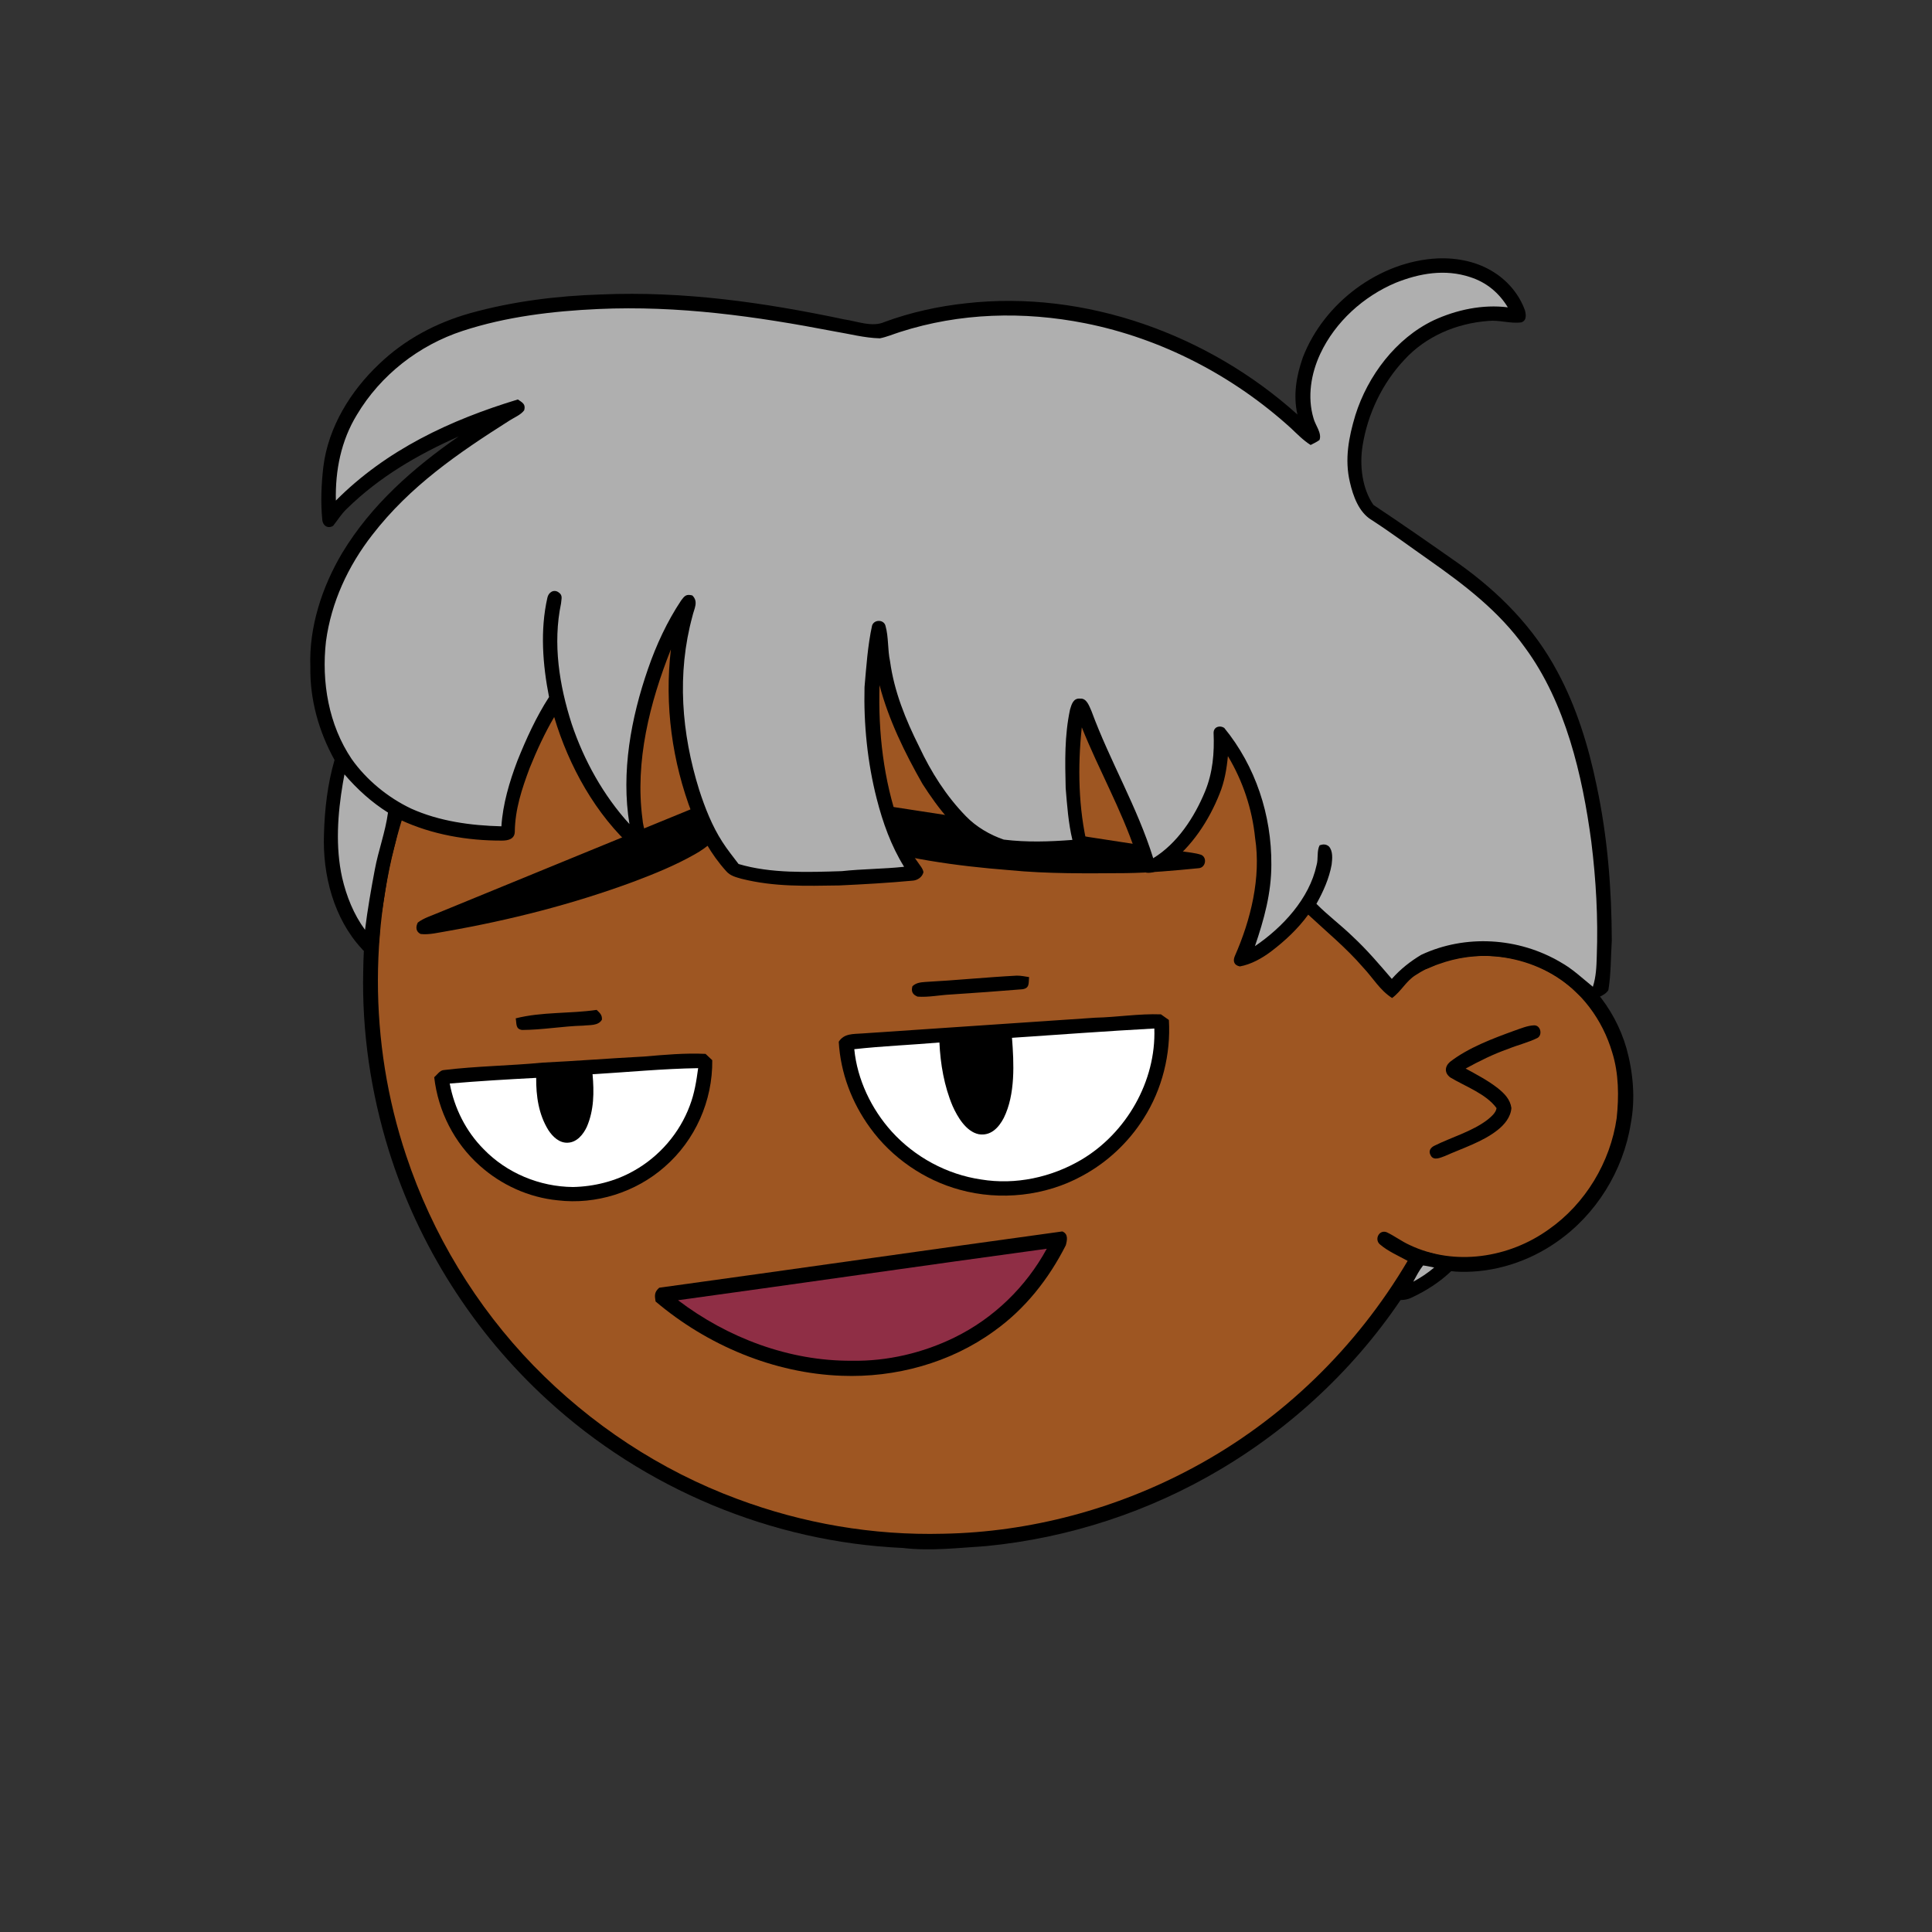 <svg xmlns:dc="http://purl.org/dc/elements/1.1/" xmlns:cc="http://creativecommons.org/ns#" xmlns:rdf="http://www.w3.org/1999/02/22-rdf-syntax-ns#" xmlns:svg="http://www.w3.org/2000/svg" xmlns="http://www.w3.org/2000/svg" viewBox="0 0 762 762" fill="none"><rect x="0" y="0" width="762" height="762" fill="#333333" stroke="none"/><mask id="avatarsRadiusMask"><rect width="762" height="762" rx="0" ry="0" x="0" y="0" fill="#fff"/></mask><g mask="url(#avatarsRadiusMask)"><path d="M396.01 164.85c37.82 4.9 74.21 19.64 104.8 42.39 6.15 4.84 12.48 9.33 18.02 14.92 23.77 21.98 42.73 49.02 55.13 78.95 9.35 22.31 14.72 46.04 16.64 70.14 6.62.81 13.05 2.14 19.12 5 15.54 6.93 27.08 20.94 31.78 37.21 2.63 9.56 3.56 19.75 1.72 29.55-2.96 18.76-13.72 36.13-29.37 46.92-10.94 7.65-24.49 12.03-37.86 11.68-5.13-.05-10.04-1.6-15.13-1.79-1.85 2.17-3.23 4.84-4.76 7.25-18.66 29.62-44.57 54.51-74.64 72.4-28.1 16.73-59.9 27.16-92.46 30.32-11.08.7-21.87 2.05-32.98.74-51.69-2.3-102.07-23.44-140.15-58.43-29.03-26.55-50.84-60.83-62.54-98.39-7.09-22.85-10.62-46.78-10.07-70.71.52-40.34 12.53-80.58 33.94-114.76 19.1-30.81 45.91-56.58 77.2-74.83 29.63-17.28 63.35-27.68 97.59-29.87 14.66-1.47 29.44-.37 44.02 1.31Z" fill="#000"/><path d="M363 169.06c48.47-1.39 97.32 14.7 135.81 44.12 6.55 4.06 11.72 9.49 17.36 14.64 24.33 22.63 43.2 50.95 54.93 82.02 7.43 19.61 11.86 40.2 13.56 61.09-8.89.74-17.34 2.34-25.38 6.38-2.19 1.03-1.89 4.95.68 5.23 2.35.23 4.98-1.51 7.24-2.2 14.62-5.37 31.32-4.35 44.78 3.68 11.69 6.78 20.09 18.16 23.89 31.06 2.6 8.25 2.68 17.41 1.76 25.95-2.5 17.35-12.35 33.73-26.73 43.81-15.71 11.33-37.17 14.64-54.93 6.2-3.17-1.43-5.94-3.58-9.08-5.05-2.95-1.09-4.88 2.79-2.7 4.75 3.17 2.76 7.34 4.52 11 6.56-20.14 34.15-49.45 62.7-84.41 81.47-30.2 16.31-64.44 25.53-98.78 26.15-27.63.72-55.33-4.04-81.21-13.72-30.32-11.24-57.84-29.43-80.37-52.6-22.67-23.37-39.92-51.88-50.2-82.77-14.96-44.64-14.91-94.01.27-138.59 11.05-33.06 30.28-63.21 55.37-87.39 29.67-28.73 67.65-48.54 108.13-56.67 12.8-2.52 25.94-4.24 39.01-4.12Z" fill="rgba(158, 86, 34, 1)"/><path d="M605.03 404.4c2.63-.1 3.44 3.8 1.36 4.98-3.69 1.83-7.82 2.77-11.64 4.35-5.82 2.04-11.28 4.76-16.68 7.72 4.29 2.34 8.86 4.74 12.71 7.76 2.58 2.09 4.85 4.35 5.33 7.8-.26 3.59-2.73 6.55-5.45 8.69-5.86 4.66-13.92 7.18-20.79 10.26-1.75.62-4.43 1.99-5.59-.26-1.02-1.74-.06-3.11 1.57-3.87 6.65-3.3 14.86-5.62 20.79-10.16 1.37-1.14 3.39-2.74 3.61-4.62-4.07-5.63-12.42-8.59-18.23-12.09-2.34-1.72-2.29-4.24-.16-6.13 7.27-5.64 16.98-9.26 25.57-12.38 2.42-.83 5.03-1.95 7.6-2.05Z" fill="#000"/><g transform="translate(-161 -83)"><path d="M562.01 467.8c1.68-.01 3.23.31 4.88.58-.28 2.28.34 4.36-2.64 4.79-9.41.77-18.83 1.46-28.25 2.07-4.32.2-8.78 1.16-13.09.84-1.95-.79-2.63-2-2.04-4.1 1.45-1.38 3.19-1.54 5.09-1.69 12.03-.64 24.02-1.86 36.05-2.49ZM396.33 481.31c1.23 1.24 2.2 1.91 2.08 3.85-1.43 2.52-4.92 2.05-7.39 2.36-8.05.21-16.06 1.68-24.09 1.71-2.71-.36-2.11-2.53-2.53-4.58 10.33-2.64 21.37-1.79 31.93-3.34ZM618.89 483.07c1.04.75 2.08 1.48 3.13 2.22.8 13.5-2.65 27.36-9.93 38.78-5.97 9.49-14.43 17.43-24.32 22.73-14.52 7.96-32.32 9.86-48.26 5.44-13.99-3.8-26.82-12.65-35.32-24.41-7.23-9.91-11.69-21.68-12.38-33.96 2.1-3.32 5.74-3.01 9.17-3.26 30.68-2.09 61.35-4.13 92.02-6.22 8.69-.2 17.2-1.64 25.89-1.32Z" fill="#000"/><path d="M616.28 488.65c.74 20.78-11.03 41.27-28.85 51.8-11.82 6.93-25.88 9.98-39.46 7.75-13.48-1.97-26.14-8.82-35.27-18.9-8.02-8.88-13.6-20.53-14.76-32.49 11.17-1.24 22.38-1.68 33.58-2.64.38 8.47 1.87 17.19 5.19 25.03 1.9 4.28 5.3 10.07 10.24 11.13 4.79.85 7.97-2.58 9.97-6.45 4.58-9.28 4-21.49 3.22-31.56 18.7-1.25 37.42-2.66 56.14-3.67Z" fill="#fff"/><path d="M415.01 499.71c8.09-.69 16.13-1.44 24.27-1.05.87.83 1.75 1.67 2.64 2.49.19 15.99-6.7 31.57-18.78 42.06-11.41 10.04-27.07 15.01-42.17 13.21-11.39-1.12-22.22-6.03-30.73-13.65-10.08-8.95-16.44-21.51-17.98-34.89 1.04-.88 2.19-2.68 3.63-2.82 13.04-1.6 26.05-1.69 39.11-2.95 13.35-.64 26.66-1.71 40.01-2.4Z" fill="#000"/><path d="M436.36 504.29c-.69 5.07-1.44 9.93-3.28 14.74-4.03 10.88-12.06 20.17-22.2 25.81-7.22 4.08-15.61 6.16-23.88 6.33-13.14-.11-26.09-5.46-35.25-14.93-7-7.05-11.53-16.13-13.37-25.88 11.33-.98 22.74-1.64 34.1-2.24-.06 7.18.95 14.37 4.79 20.58 1.69 2.61 4.35 5.19 7.69 4.99 3.57-.13 6.11-3.28 7.5-6.27 2.85-6.64 2.88-13.67 2.25-20.74 13.86-.8 27.77-2.18 41.65-2.39Z" fill="#fff"/></g><g transform="translate(-161 -83)"><g fill="#000"><path d="M452.03 395.85c.66 4.64-1.51 9.35-4.21 13-3.6 4.46-7.81 8.36-12.85 11.13-7.66 4.35-15.96 7.71-24.19 10.81-23.79 8.79-48.56 15.1-73.52 19.48-3.35.54-6.97 1.5-10.36 1.11-1.92-.92-2-2.82-1.11-4.52 2.34-1.8 5.49-2.72 8.19-3.89 35.94-14.72 71.88-29.45 107.8-44.2 3.36-1.25 6.59-3.38 10.25-2.92ZM478.97 396c49.32 7.61 98.68 15.15 148.01 22.75 2.58.42 5.33.58 7.81 1.41 2.44 1.14 1.7 5.04-.96 5.26-9.59.95-19.18 1.82-28.83 1.95-15.39.1-30.64.32-45.98-1.18-20.91-1.64-42.24-4.59-62.25-11.06-6.97-2.41-14.88-5.46-20.27-10.64-1.79-1.9-4.09-4.28-3.17-7.13 1.22-2.13 3.6-1.59 5.64-1.36Z"/></g></g><g transform="translate(-161 -83)"><path d="M579.989 568.69c2.42 1 1.92 3.4 1.38 5.45-6.78 13.35-16.08 25.18-28.35 33.9-17.19 12.49-38.88 18.4-60.02 17.58-26.81-.96-53.07-12.04-73.44-29.31-.4-2.42-.49-3.71 1.45-5.42 51.83-7.13 106.78-15.03 158.98-22.2Z" fill="#000"/><path d="M573.86 575.51c-8.17 15.05-20.98 27.46-36.37 34.99-12.46 6.12-26.6 9.44-40.49 9.19-24.71.18-49.01-9.01-68.58-23.87 47.93-6.59 97.73-13.8 145.44-20.31Z" fill="#8F2E45"/></g><g transform="translate(-161 -83)"/><g transform="translate(-161 -83)"><path d="M727.98 184.92c7.79-.32 15.89 1.3 22.48 5.62 5.44 3.48 9.86 8.83 12.01 14.93.45 1.78.69 4-1.48 4.68-4.24.58-8.66-1.02-13-.57-12.51.94-24.54 5.99-33.1 15.32-8.73 9.29-14.48 21.37-16.48 33.93-1.23 7.63-.21 16.85 4.29 23.32 11.52 7.65 22.52 15.33 33.83 23.28 15.83 11.33 29.47 25.11 38.68 42.41 7.55 13.92 12.38 29.7 15.55 45.18 4.28 20.07 5.88 40.48 5.95 60.98-.43 6.46-.29 13.14-1.35 19.51-1.39 2.34-5.81 3.7-8.39 4.02-2.67-.93-4.69-3.88-6.96-5.56-16.4-13.66-42.44-16.26-60.52-4.47-3.95 2.39-5.72 6.4-9.43 9.13-4.83-3.09-7.4-7.77-11.52-12.16-6.57-7.61-14.25-13.9-21.56-20.72-4.1 5.63-9.16 10.34-14.68 14.54-3.58 2.68-7.85 5.08-12.28 5.88-2.22-.43-2.86-2.02-2.01-4.04 6.3-14.28 10.42-30.98 8.02-46.59-1.14-11.41-4.84-22.49-10.73-32.32-.49 5.09-1.32 10.05-3.27 14.81-4.2 10.61-10.98 20.94-20.21 27.83-2.41 1.7-5.7 3.81-8.77 3.31-2.7-1.8-3.14-5.3-4.18-8.14-5.69-16.96-14.51-32.45-21.2-49.16-1.66 15.6-1.37 31.88 2.31 47.19.27 1.46-.4 2.74-2.04 2.58-10.87.74-21.93 1.01-32.77-.37-1.99-.21-3.77-.98-5.53-1.88-10.59-4.82-18.67-15.67-24.81-25.23-6.97-12.25-13.34-25.25-16.94-38.92-.55 18.72 1.59 37.23 7.73 54.98 1.84 5.09 4.07 10.44 7.34 14.79.79 1.23 2.06 2.53 2.26 4.01-.48 1.96-2.4 3.24-4.38 3.33-9.58.89-19.22 1.43-28.83 1.88-13.23.19-25.63.62-38.59-2.64-2.28-.66-4.39-1.14-6.02-3.02-5.98-6.63-10.22-14.33-13.43-22.62-7.9-20.57-10.94-42.92-8.36-64.83-8.33 20.93-14.24 44.29-11.21 66.91.3 3.82 1.91 7.2 2.66 10.89-1.24 2.65-3.89 2.92-5.94.95-15.18-13.51-25.78-32.74-31.54-52.07-3.76 6.41-6.88 13.22-9.67 20.11-3.08 8.24-5.76 16.27-5.87 25.17-.08 2.87-2.62 3.46-5.03 3.46-13.6.06-27.67-2.36-40.04-8.15-.86 3.93-1.68 7.86-2.72 11.74-2.45 8.76-3.47 17.9-4.97 26.84-.68 3.9-.23 8.12-1.33 11.91-.63 2.81-4.83 2.33-6.21.37-11.11-11.94-15.56-29.26-14.96-45.25.26-9.78 1.42-19.83 4.17-29.25-6.22-11.24-9.76-23.85-9.54-36.75-.6-15.65 4.66-31.64 12.61-44.99 11.45-18.9 27.92-33.41 45.92-45.89-16.32 7.27-31.39 16.02-44.21 28.61-2.11 1.99-3.54 4.43-5.34 6.66-2.07 1.28-4.09-.05-4.27-2.38-.69-6.92-.38-14.1.43-21 1.97-15.62 10.71-29.78 22-40.45 10.12-9.72 22.52-16.27 35.97-20.06 16.69-4.64 34.2-6.82 51.49-7.36 32.66-1.38 64.12 3.11 95.96 9.83 5.13.73 11.08 3.24 15.98.99 10.29-3.78 21.17-6.17 32.06-7.34 47.11-5.33 95.75 12.37 130.71 43.88-1.74-7.66-.41-15.29 2.16-22.59 8.27-21.41 30.06-37.86 53.1-38.99Z" fill="#000"/><path d="M740.799 192.28c6.46 2.05 11.401 6.17 14.901 11.94-9.88-1.26-20.28.96-29.25 5.11-14.9 7.11-26.01 21.91-30.89 37.45-2.61 8.7-4.291 17.4-2.141 26.43 1.24 5.4 3.521 11.86 8.541 14.86 7.66 4.96 14.929 10.39 22.399 15.61 14.42 10.14 27.791 20.3 38.161 34.8 15.93 21.65 22.62 50.32 26.11 76.53 1.86 15 2.71 30.05 2.15 45.16-.11 4.09-.27 8.09-1.54 12.02-4.2-3.39-7.98-7.04-12.75-9.69-16.53-9.75-37.5-11.08-54.941-2.91-4.32 2.58-8.279 5.71-11.609 9.5-4.93-5.75-9.81-11.49-15.37-16.66-4.63-4.51-9.82-8.35-14.36-12.95 2.68-4.78 5.03-10.03 6-15.46.27-2.27.58-5.34-1.07-7.17-1.12-.98-2.35-.93-3.68-.44-1.18 2.3-.44 5.3-1.19 7.81-2.84 13.22-13.41 24.56-24.31 31.96 3.6-10.54 6.48-20.93 6.47-32.18.12-19.47-6.201-38.79-18.581-53.91-1.75-1.16-4.169-.41-4.199 1.92.34 7.96-.31 15.75-3.38 23.18-4.18 10.12-10.9 20.48-20.43 26.3-6.3-20.23-17.04-38.19-24.33-57.98-.87-1.9-1.86-5.21-4.5-4.97-2.69-.25-3.37 2.26-3.98 4.31-2.2 10.4-1.97 20.38-1.72 30.94.57 6.83 1.049 13.81 2.659 20.48-9.11.7-17.96 1-27.06-.12-5.44-1.84-10.879-5.03-14.899-9.18-7.81-8.01-13.75-17.4-18.49-27.5-5.36-10.73-9.831-21.67-11.471-33.64-1-4.61-.529-9.55-1.809-14.04-.71-2.57-4.54-2.48-5.29-.04-1.72 7.91-2.26 16.17-2.97 24.23-.37 14.68 1.16 29.79 4.8 44.03 2.41 9.43 5.66 18.55 10.81 26.86-8.18.88-16.42.83-24.6 1.72-13.18.41-27.941 1-40.691-2.82-2.17-2.91-4.439-5.65-6.389-8.72-4.04-6.24-6.88-13.49-9.16-20.55-6.95-22.32-8.851-45.74-2.641-68.48.63-2.9 2.511-5.66-.049-8.17-2.4-.62-3.05.16-4.39 1.94-5.53 8.31-9.82 17.55-13.07 26.97-6.73 19.38-10.69 40.82-7.34 61.26-10.27-11.28-17.92-25.05-22.77-39.48-4.9-15.23-7.53-31.68-4.21-47.53.1-1.75.81-3.2-.93-4.35-1.89-1.43-4.05-.02-4.46 2.11-2.9 12.77-1.851 26.4.659 39.15-5.09 7.87-9.029 16.53-12.509 25.21-3.1 8.19-5.73 17-6.28 25.78-12.12-.31-24.48-1.98-35.62-7-9.13-4.34-17.57-11.25-23.42-19.51-9.12-13.5-11.97-30.46-10.15-46.45 2.09-15.48 8.74-29.76 18.3-42.03 14.88-19.22 33.76-32.16 54.03-45.02 1.89-1.24 4.5-2.23 5.85-4.09.69-2.46-.78-3.05-2.49-4.26-26.69 8.09-51.89 19.88-71.79 39.88-.27-11.88 2.04-23.61 8.29-33.83 9.34-15.68 24.46-27.46 41.78-33.11 17.09-5.6 35.51-7.8 53.42-8.61 31.63-1.42 62.07 2.85 93.03 8.81 5.94.97 12.01 2.61 18.03 2.75 2.71-.52 5.319-1.66 7.949-2.49 23.64-7.61 48.72-8.26 73.01-3.46 30.17 6 58.431 20.72 81.171 41.37 2.5 2.36 4.85 4.8 7.78 6.65 1.17-.61 2.429-1.18 3.489-1.97 1.04-2.71-1.679-5.88-2.349-8.55-2.52-8.37-1-17.64 2.67-25.46 5.88-12.57 17.059-22.68 29.799-28.02 9.41-3.75 19.41-5.48 29.26-2.23ZM296.86 388.42c5.01 5.84 10.64 10.96 17.17 15.07-1.04 7.72-3.8 14.91-5.21 22.53-1.49 7.86-2.86 15.78-3.85 23.72-4.45-6.05-7.34-13.28-9.02-20.57-2.71-12.16-1.79-25.16.29-37.36.21-1.13.41-2.26.62-3.39Z" fill="rgba(175, 175, 175, 1)"/><path d="M719.91 576.45c3.94-.14 8.21 1.66 12.07 2.57 2.48.29 3.12 3.82 1.39 5.33-4.51 4.33-9.96 7.8-15.61 10.44-2.77 1.37-5.4.9-8.35.75-1.14-4.56 3.18-7.23 5.05-11.04 1.75-2.37 2.95-6.6 5.45-8.05Z" fill="#000"/><path d="M722.28 582.11c1.47.18 2.93.52 4.38.82-2.57 2.17-5.3 3.98-8.26 5.58 1.18-2.15 2.36-4.48 3.88-6.4Z" fill="rgba(175, 175, 175, 1)"/></g></g></svg>